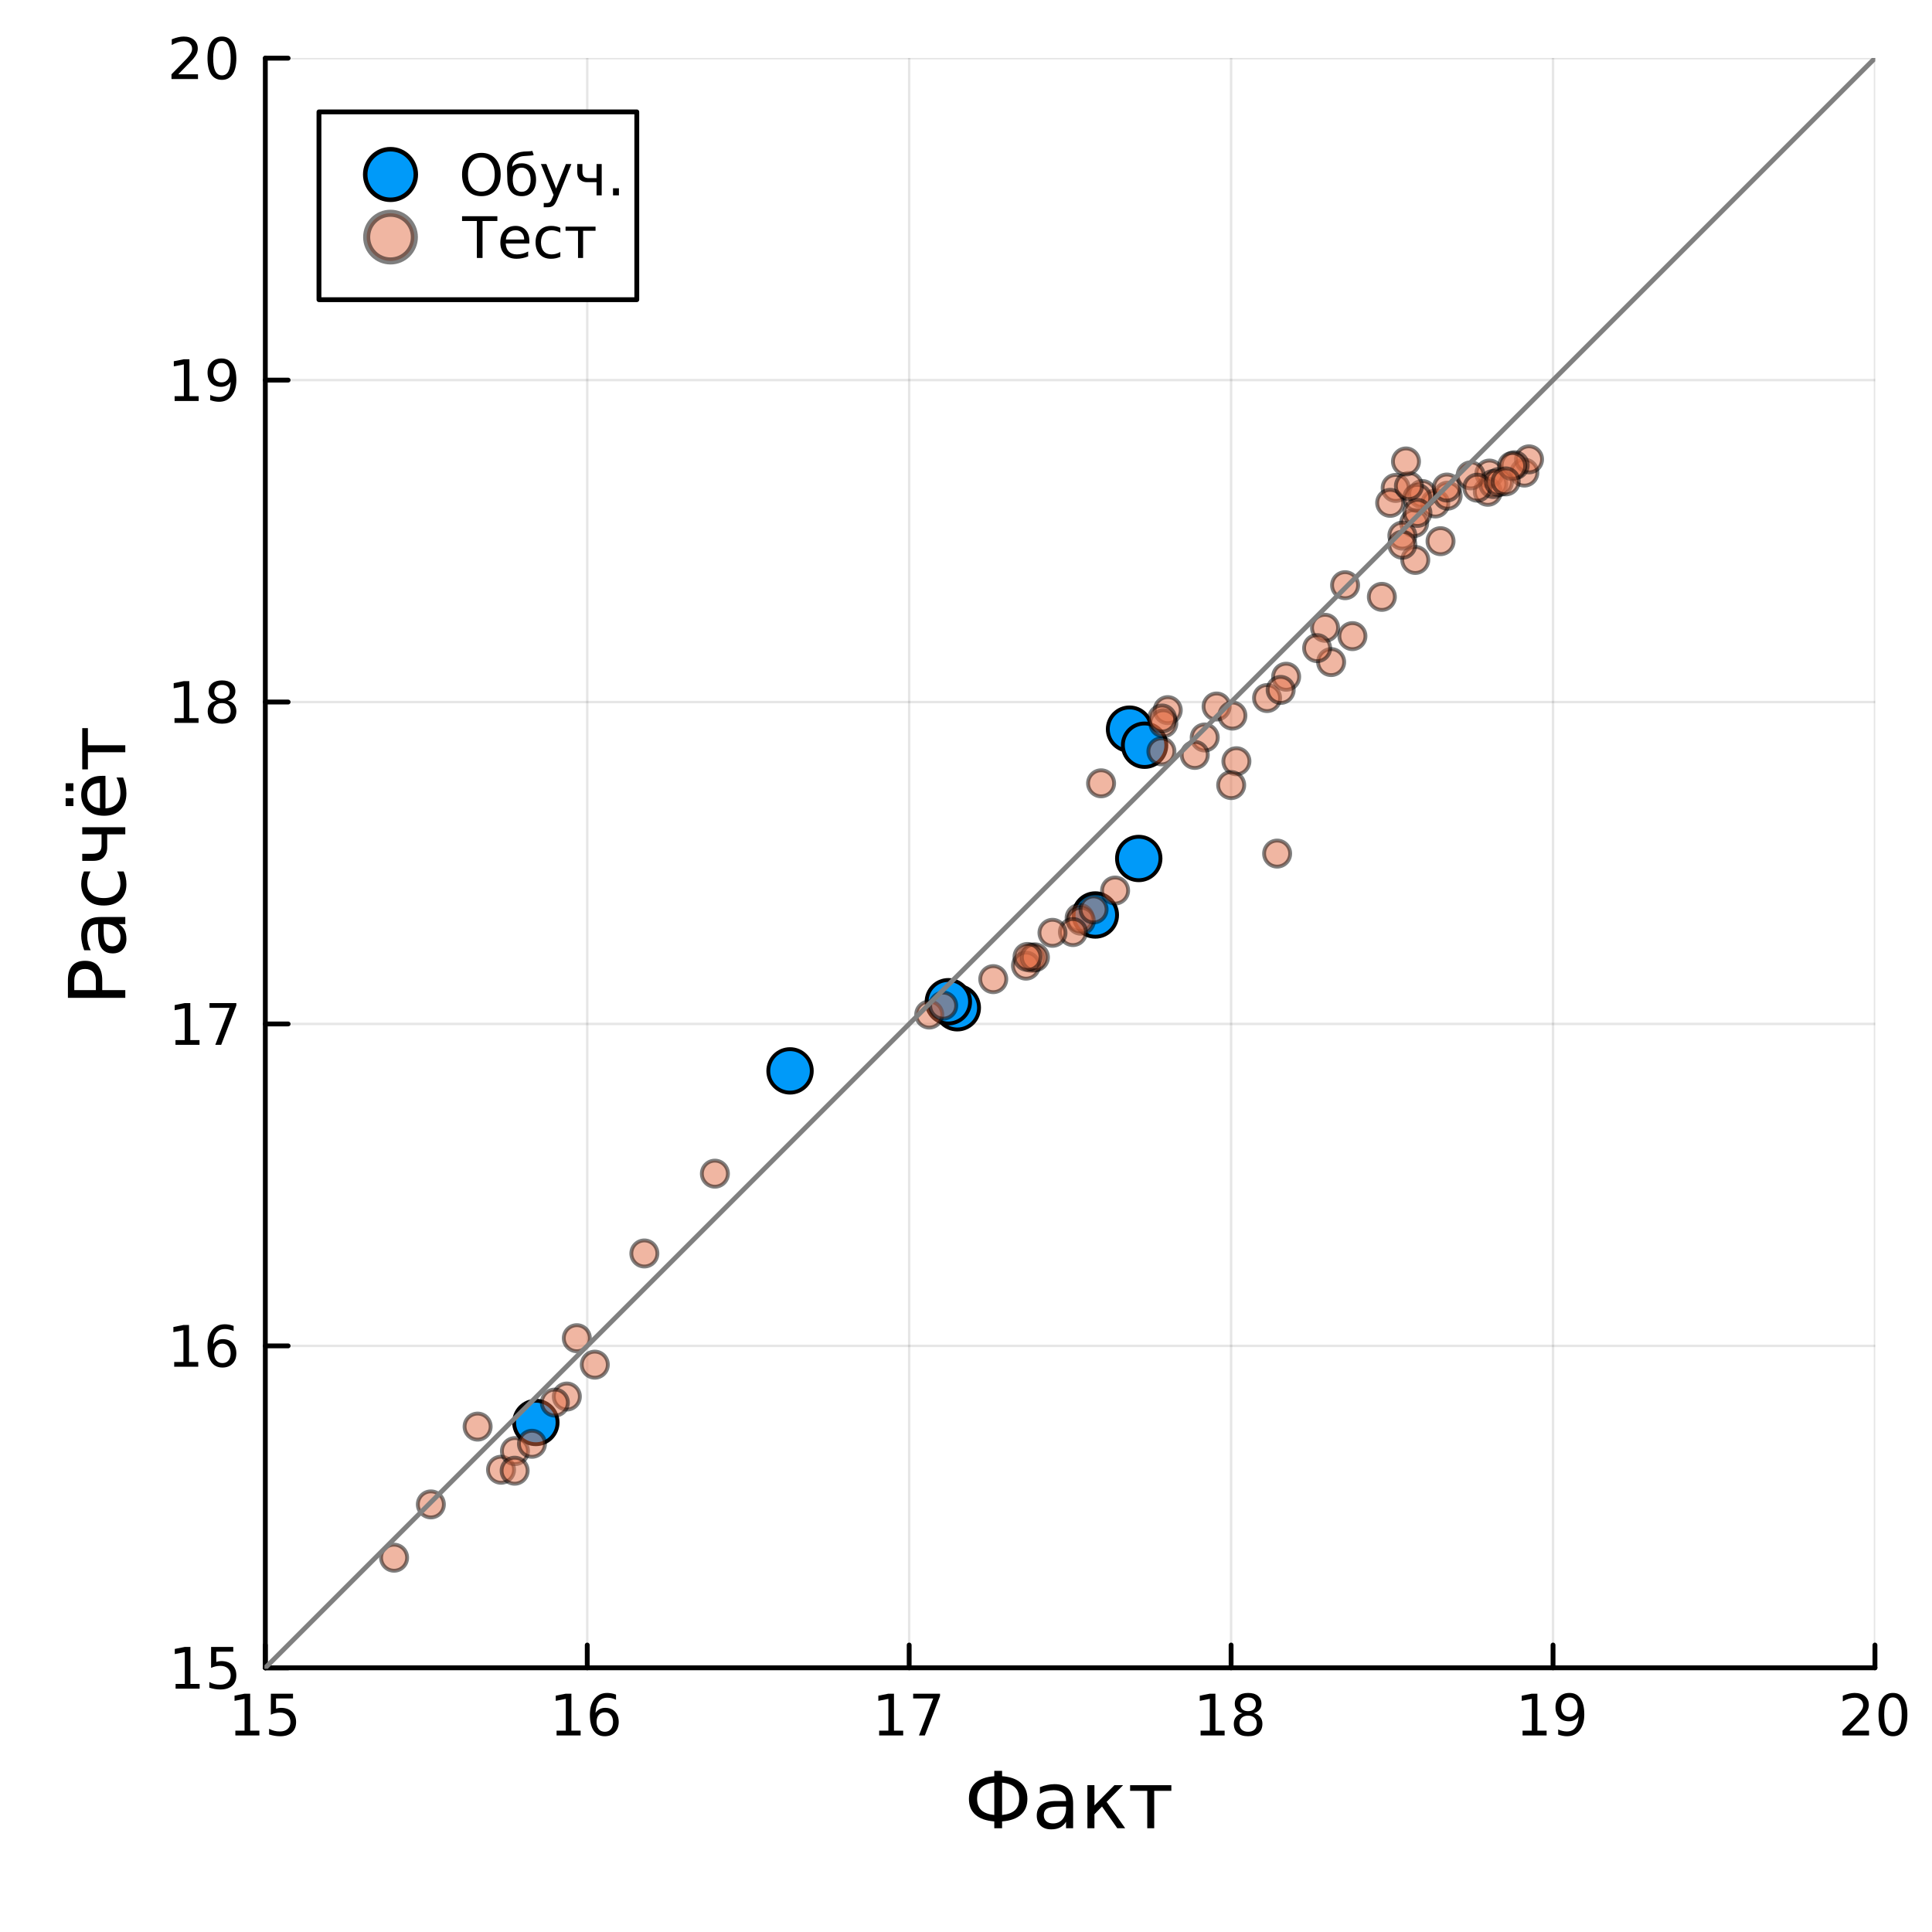 <?xml version="1.0" encoding="utf-8"?>
<svg xmlns="http://www.w3.org/2000/svg" xmlns:xlink="http://www.w3.org/1999/xlink" width="400" height="400" viewBox="0 0 1600 1600">
<rect x="0" y="0" width="1600" height="1600" fill="#333333" stroke="none"/>
<defs>
  <clipPath id="clip400">
    <rect x="0" y="0" width="1600" height="1600"/>
  </clipPath>
</defs>
<path clip-path="url(#clip400)" d="M0 1600 L1600 1600 L1600 0 L0 0  Z" fill="#ffffff" fill-rule="evenodd" fill-opacity="1"/>
<defs>
  <clipPath id="clip401">
    <rect x="320" y="160" width="1121" height="1121"/>
  </clipPath>
</defs>
<path clip-path="url(#clip400)" d="M219.724 1381.21 L1552.76 1381.21 L1552.76 48.176 L219.724 48.176  Z" fill="#ffffff" fill-rule="evenodd" fill-opacity="1"/>
<defs>
  <clipPath id="clip402">
    <rect x="219" y="48" width="1334" height="1334"/>
  </clipPath>
</defs>
<polyline clip-path="url(#clip402)" style="stroke:#000000; stroke-linecap:round; stroke-linejoin:round; stroke-width:2; stroke-opacity:0.1; fill:none" points="219.724,1381.21 219.724,48.176 "/>
<polyline clip-path="url(#clip402)" style="stroke:#000000; stroke-linecap:round; stroke-linejoin:round; stroke-width:2; stroke-opacity:0.1; fill:none" points="486.33,1381.21 486.33,48.176 "/>
<polyline clip-path="url(#clip402)" style="stroke:#000000; stroke-linecap:round; stroke-linejoin:round; stroke-width:2; stroke-opacity:0.1; fill:none" points="752.937,1381.21 752.937,48.176 "/>
<polyline clip-path="url(#clip402)" style="stroke:#000000; stroke-linecap:round; stroke-linejoin:round; stroke-width:2; stroke-opacity:0.1; fill:none" points="1019.54,1381.21 1019.54,48.176 "/>
<polyline clip-path="url(#clip402)" style="stroke:#000000; stroke-linecap:round; stroke-linejoin:round; stroke-width:2; stroke-opacity:0.1; fill:none" points="1286.15,1381.21 1286.15,48.176 "/>
<polyline clip-path="url(#clip402)" style="stroke:#000000; stroke-linecap:round; stroke-linejoin:round; stroke-width:2; stroke-opacity:0.1; fill:none" points="1552.76,1381.21 1552.76,48.176 "/>
<polyline clip-path="url(#clip400)" style="stroke:#000000; stroke-linecap:round; stroke-linejoin:round; stroke-width:4; stroke-opacity:1; fill:none" points="219.724,1381.21 1552.76,1381.21 "/>
<polyline clip-path="url(#clip400)" style="stroke:#000000; stroke-linecap:round; stroke-linejoin:round; stroke-width:4; stroke-opacity:1; fill:none" points="219.724,1381.21 219.724,1362.34 "/>
<polyline clip-path="url(#clip400)" style="stroke:#000000; stroke-linecap:round; stroke-linejoin:round; stroke-width:4; stroke-opacity:1; fill:none" points="486.33,1381.21 486.33,1362.34 "/>
<polyline clip-path="url(#clip400)" style="stroke:#000000; stroke-linecap:round; stroke-linejoin:round; stroke-width:4; stroke-opacity:1; fill:none" points="752.937,1381.21 752.937,1362.34 "/>
<polyline clip-path="url(#clip400)" style="stroke:#000000; stroke-linecap:round; stroke-linejoin:round; stroke-width:4; stroke-opacity:1; fill:none" points="1019.54,1381.21 1019.54,1362.34 "/>
<polyline clip-path="url(#clip400)" style="stroke:#000000; stroke-linecap:round; stroke-linejoin:round; stroke-width:4; stroke-opacity:1; fill:none" points="1286.15,1381.21 1286.15,1362.34 "/>
<polyline clip-path="url(#clip400)" style="stroke:#000000; stroke-linecap:round; stroke-linejoin:round; stroke-width:4; stroke-opacity:1; fill:none" points="1552.76,1381.21 1552.76,1362.34 "/>
<path clip-path="url(#clip400)" d="M194.909 1433.27 L202.548 1433.27 L202.548 1406.91 L194.238 1408.57 L194.238 1404.31 L202.501 1402.65 L207.177 1402.65 L207.177 1433.27 L214.816 1433.27 L214.816 1437.21 L194.909 1437.21 L194.909 1433.27 Z" fill="#000000" fill-rule="nonzero" fill-opacity="1" /><path clip-path="url(#clip400)" d="M224.307 1402.65 L242.663 1402.65 L242.663 1406.58 L228.589 1406.58 L228.589 1415.06 Q229.608 1414.71 230.626 1414.55 Q231.645 1414.36 232.663 1414.36 Q238.45 1414.36 241.83 1417.53 Q245.21 1420.7 245.21 1426.12 Q245.21 1431.7 241.737 1434.8 Q238.265 1437.88 231.946 1437.88 Q229.77 1437.88 227.501 1437.51 Q225.256 1437.14 222.849 1436.4 L222.849 1431.7 Q224.932 1432.83 227.154 1433.39 Q229.376 1433.94 231.853 1433.94 Q235.858 1433.94 238.196 1431.84 Q240.534 1429.73 240.534 1426.12 Q240.534 1422.51 238.196 1420.4 Q235.858 1418.3 231.853 1418.3 Q229.978 1418.3 228.103 1418.71 Q226.251 1419.13 224.307 1420.01 L224.307 1402.65 Z" fill="#000000" fill-rule="nonzero" fill-opacity="1" /><path clip-path="url(#clip400)" d="M460.937 1433.27 L468.576 1433.27 L468.576 1406.91 L460.265 1408.57 L460.265 1404.31 L468.529 1402.65 L473.205 1402.65 L473.205 1433.27 L480.844 1433.27 L480.844 1437.21 L460.937 1437.21 L460.937 1433.27 Z" fill="#000000" fill-rule="nonzero" fill-opacity="1" /><path clip-path="url(#clip400)" d="M500.867 1418.06 Q497.719 1418.06 495.867 1420.22 Q494.038 1422.37 494.038 1426.12 Q494.038 1429.85 495.867 1432.02 Q497.719 1434.18 500.867 1434.18 Q504.015 1434.18 505.844 1432.02 Q507.696 1429.85 507.696 1426.12 Q507.696 1422.37 505.844 1420.22 Q504.015 1418.06 500.867 1418.06 M510.149 1403.41 L510.149 1407.67 Q508.39 1406.84 506.585 1406.4 Q504.802 1405.96 503.043 1405.96 Q498.413 1405.96 495.96 1409.08 Q493.529 1412.21 493.182 1418.53 Q494.548 1416.51 496.608 1415.45 Q498.668 1414.36 501.145 1414.36 Q506.353 1414.36 509.362 1417.53 Q512.395 1420.68 512.395 1426.12 Q512.395 1431.44 509.247 1434.66 Q506.098 1437.88 500.867 1437.88 Q494.872 1437.88 491.7 1433.3 Q488.529 1428.69 488.529 1419.96 Q488.529 1411.77 492.418 1406.91 Q496.307 1402.02 502.858 1402.02 Q504.617 1402.02 506.399 1402.37 Q508.205 1402.72 510.149 1403.41 Z" fill="#000000" fill-rule="nonzero" fill-opacity="1" /><path clip-path="url(#clip400)" d="M728.076 1433.27 L735.714 1433.27 L735.714 1406.91 L727.404 1408.57 L727.404 1404.31 L735.668 1402.65 L740.344 1402.65 L740.344 1433.27 L747.983 1433.27 L747.983 1437.21 L728.076 1437.21 L728.076 1433.27 Z" fill="#000000" fill-rule="nonzero" fill-opacity="1" /><path clip-path="url(#clip400)" d="M756.247 1402.65 L778.469 1402.65 L778.469 1404.64 L765.923 1437.21 L761.038 1437.21 L772.844 1406.58 L756.247 1406.58 L756.247 1402.65 Z" fill="#000000" fill-rule="nonzero" fill-opacity="1" /><path clip-path="url(#clip400)" d="M994.277 1433.27 L1001.92 1433.27 L1001.92 1406.91 L993.606 1408.57 L993.606 1404.31 L1001.87 1402.65 L1006.55 1402.65 L1006.55 1433.27 L1014.18 1433.27 L1014.18 1437.21 L994.277 1437.21 L994.277 1433.27 Z" fill="#000000" fill-rule="nonzero" fill-opacity="1" /><path clip-path="url(#clip400)" d="M1033.63 1420.8 Q1030.3 1420.8 1028.37 1422.58 Q1026.48 1424.36 1026.48 1427.49 Q1026.48 1430.61 1028.37 1432.39 Q1030.3 1434.18 1033.63 1434.18 Q1036.96 1434.18 1038.88 1432.39 Q1040.8 1430.59 1040.8 1427.49 Q1040.8 1424.36 1038.88 1422.58 Q1036.99 1420.8 1033.63 1420.8 M1028.95 1418.81 Q1025.94 1418.06 1024.25 1416 Q1022.59 1413.94 1022.59 1410.98 Q1022.59 1406.84 1025.53 1404.43 Q1028.49 1402.02 1033.63 1402.02 Q1038.79 1402.02 1041.73 1404.43 Q1044.67 1406.84 1044.67 1410.98 Q1044.67 1413.94 1042.98 1416 Q1041.31 1418.06 1038.33 1418.81 Q1041.71 1419.59 1043.58 1421.88 Q1045.48 1424.18 1045.48 1427.49 Q1045.48 1432.51 1042.4 1435.19 Q1039.35 1437.88 1033.63 1437.88 Q1027.91 1437.88 1024.83 1435.19 Q1021.78 1432.51 1021.78 1427.49 Q1021.78 1424.18 1023.67 1421.88 Q1025.57 1419.59 1028.95 1418.81 M1027.24 1411.42 Q1027.24 1414.11 1028.91 1415.61 Q1030.6 1417.12 1033.63 1417.12 Q1036.64 1417.12 1038.33 1415.61 Q1040.04 1414.11 1040.04 1411.42 Q1040.04 1408.74 1038.33 1407.23 Q1036.64 1405.73 1033.63 1405.73 Q1030.6 1405.73 1028.91 1407.23 Q1027.24 1408.74 1027.24 1411.42 Z" fill="#000000" fill-rule="nonzero" fill-opacity="1" /><path clip-path="url(#clip400)" d="M1260.93 1433.27 L1268.57 1433.27 L1268.57 1406.91 L1260.26 1408.57 L1260.26 1404.31 L1268.52 1402.65 L1273.2 1402.65 L1273.2 1433.27 L1280.84 1433.27 L1280.84 1437.21 L1260.93 1437.21 L1260.93 1433.27 Z" fill="#000000" fill-rule="nonzero" fill-opacity="1" /><path clip-path="url(#clip400)" d="M1290.42 1436.49 L1290.42 1432.23 Q1292.18 1433.06 1293.99 1433.5 Q1295.79 1433.94 1297.53 1433.94 Q1302.16 1433.94 1304.59 1430.84 Q1307.04 1427.72 1307.39 1421.37 Q1306.05 1423.37 1303.98 1424.43 Q1301.92 1425.5 1299.42 1425.5 Q1294.24 1425.5 1291.21 1422.37 Q1288.2 1419.22 1288.2 1413.78 Q1288.2 1408.46 1291.35 1405.24 Q1294.49 1402.02 1299.73 1402.02 Q1305.72 1402.02 1308.87 1406.63 Q1312.04 1411.21 1312.04 1419.96 Q1312.04 1428.13 1308.15 1433.02 Q1304.29 1437.88 1297.74 1437.88 Q1295.98 1437.88 1294.17 1437.53 Q1292.36 1437.18 1290.42 1436.49 M1299.73 1421.84 Q1302.87 1421.84 1304.7 1419.69 Q1306.55 1417.53 1306.55 1413.78 Q1306.55 1410.06 1304.7 1407.9 Q1302.87 1405.73 1299.73 1405.73 Q1296.58 1405.73 1294.73 1407.9 Q1292.9 1410.06 1292.9 1413.78 Q1292.9 1417.53 1294.73 1419.69 Q1296.58 1421.84 1299.73 1421.84 Z" fill="#000000" fill-rule="nonzero" fill-opacity="1" /><path clip-path="url(#clip400)" d="M1531.53 1433.27 L1547.85 1433.27 L1547.85 1437.21 L1525.9 1437.21 L1525.9 1433.27 Q1528.57 1430.52 1533.15 1425.89 Q1537.76 1421.24 1538.94 1419.89 Q1541.18 1417.37 1542.06 1415.63 Q1542.96 1413.87 1542.96 1412.19 Q1542.96 1409.43 1541.02 1407.69 Q1539.1 1405.96 1536 1405.96 Q1533.8 1405.96 1531.34 1406.72 Q1528.91 1407.49 1526.14 1409.04 L1526.14 1404.31 Q1528.96 1403.18 1531.41 1402.6 Q1533.87 1402.02 1535.9 1402.02 Q1541.27 1402.02 1544.47 1404.71 Q1547.66 1407.39 1547.66 1411.88 Q1547.66 1414.01 1546.85 1415.94 Q1546.07 1417.83 1543.96 1420.43 Q1543.38 1421.1 1540.28 1424.31 Q1537.18 1427.51 1531.53 1433.27 Z" fill="#000000" fill-rule="nonzero" fill-opacity="1" /><path clip-path="url(#clip400)" d="M1567.66 1405.73 Q1564.05 1405.73 1562.22 1409.29 Q1560.42 1412.83 1560.42 1419.96 Q1560.42 1427.07 1562.22 1430.63 Q1564.05 1434.18 1567.66 1434.18 Q1571.3 1434.18 1573.1 1430.63 Q1574.93 1427.07 1574.93 1419.96 Q1574.93 1412.83 1573.1 1409.29 Q1571.3 1405.73 1567.66 1405.73 M1567.66 1402.02 Q1573.47 1402.02 1576.53 1406.63 Q1579.61 1411.21 1579.61 1419.96 Q1579.61 1428.69 1576.53 1433.3 Q1573.47 1437.88 1567.66 1437.88 Q1561.85 1437.88 1558.77 1433.3 Q1555.72 1428.69 1555.72 1419.96 Q1555.72 1411.21 1558.77 1406.63 Q1561.85 1402.02 1567.66 1402.02 Z" fill="#000000" fill-rule="nonzero" fill-opacity="1" /><path clip-path="url(#clip400)" d="M823.426 1476.32 Q816.519 1476.96 812.859 1480.21 Q809.199 1483.45 809.199 1489.72 Q809.199 1495.99 812.859 1499.24 Q816.519 1502.45 823.426 1503.09 L823.426 1476.32 M829.887 1503.09 Q836.794 1502.45 840.423 1499.24 Q844.051 1495.99 844.051 1489.72 Q844.051 1483.45 840.423 1480.21 Q836.794 1476.96 829.887 1476.32 L829.887 1503.09 M823.426 1508.41 Q813.336 1507.67 807.862 1502.93 Q802.419 1498.16 802.419 1489.72 Q802.419 1481.29 807.862 1476.51 Q813.336 1471.71 823.426 1470.98 L823.426 1466.55 L829.887 1466.55 L829.887 1470.98 Q839.977 1471.71 845.388 1476.48 Q850.83 1481.23 850.83 1489.72 Q850.83 1498.16 845.388 1502.93 Q839.977 1507.67 829.887 1508.41 L829.887 1514.07 L823.426 1514.07 L823.426 1508.41 Z" fill="#000000" fill-rule="nonzero" fill-opacity="1" /><path clip-path="url(#clip400)" d="M877.025 1496.15 Q869.928 1496.15 867.19 1497.78 Q864.453 1499.4 864.453 1503.31 Q864.453 1506.43 866.49 1508.28 Q868.559 1510.09 872.092 1510.09 Q876.962 1510.09 879.89 1506.66 Q882.85 1503.19 882.85 1497.46 L882.85 1496.15 L877.025 1496.15 M888.706 1493.73 L888.706 1514.07 L882.85 1514.07 L882.85 1508.66 Q880.845 1511.91 877.853 1513.47 Q874.861 1515 870.532 1515 Q865.058 1515 861.811 1511.94 Q858.597 1508.85 858.597 1503.7 Q858.597 1497.68 862.607 1494.62 Q866.649 1491.57 874.638 1491.57 L882.85 1491.57 L882.85 1491 Q882.85 1486.95 880.176 1484.76 Q877.535 1482.53 872.729 1482.53 Q869.673 1482.53 866.777 1483.26 Q863.88 1483.99 861.207 1485.46 L861.207 1480.05 Q864.421 1478.81 867.445 1478.2 Q870.469 1477.56 873.333 1477.56 Q881.068 1477.56 884.887 1481.58 Q888.706 1485.59 888.706 1493.73 Z" fill="#000000" fill-rule="nonzero" fill-opacity="1" /><path clip-path="url(#clip400)" d="M900.547 1478.42 L906.371 1478.42 L906.371 1495.17 L922.89 1478.42 L930.084 1478.42 L916.461 1492.21 L931.834 1514.07 L925.277 1514.07 L912.642 1496.09 L906.371 1502.45 L906.371 1514.07 L900.547 1514.07 L900.547 1478.42 Z" fill="#000000" fill-rule="nonzero" fill-opacity="1" /><path clip-path="url(#clip400)" d="M935.908 1478.42 L970.06 1478.42 L970.06 1483.1 L955.865 1483.1 L955.865 1514.07 L950.104 1514.07 L950.104 1483.1 L935.908 1483.1 L935.908 1478.42 Z" fill="#000000" fill-rule="nonzero" fill-opacity="1" /><polyline clip-path="url(#clip402)" style="stroke:#000000; stroke-linecap:round; stroke-linejoin:round; stroke-width:2; stroke-opacity:0.1; fill:none" points="219.724,1381.21 1552.76,1381.21 "/>
<polyline clip-path="url(#clip402)" style="stroke:#000000; stroke-linecap:round; stroke-linejoin:round; stroke-width:2; stroke-opacity:0.1; fill:none" points="219.724,1114.6 1552.76,1114.6 "/>
<polyline clip-path="url(#clip402)" style="stroke:#000000; stroke-linecap:round; stroke-linejoin:round; stroke-width:2; stroke-opacity:0.1; fill:none" points="219.724,847.995 1552.76,847.995 "/>
<polyline clip-path="url(#clip402)" style="stroke:#000000; stroke-linecap:round; stroke-linejoin:round; stroke-width:2; stroke-opacity:0.1; fill:none" points="219.724,581.389 1552.76,581.389 "/>
<polyline clip-path="url(#clip402)" style="stroke:#000000; stroke-linecap:round; stroke-linejoin:round; stroke-width:2; stroke-opacity:0.1; fill:none" points="219.724,314.782 1552.76,314.782 "/>
<polyline clip-path="url(#clip402)" style="stroke:#000000; stroke-linecap:round; stroke-linejoin:round; stroke-width:2; stroke-opacity:0.1; fill:none" points="219.724,48.176 1552.76,48.176 "/>
<polyline clip-path="url(#clip400)" style="stroke:#000000; stroke-linecap:round; stroke-linejoin:round; stroke-width:4; stroke-opacity:1; fill:none" points="219.724,1381.21 219.724,48.176 "/>
<polyline clip-path="url(#clip400)" style="stroke:#000000; stroke-linecap:round; stroke-linejoin:round; stroke-width:4; stroke-opacity:1; fill:none" points="219.724,1381.21 238.621,1381.21 "/>
<polyline clip-path="url(#clip400)" style="stroke:#000000; stroke-linecap:round; stroke-linejoin:round; stroke-width:4; stroke-opacity:1; fill:none" points="219.724,1114.6 238.621,1114.6 "/>
<polyline clip-path="url(#clip400)" style="stroke:#000000; stroke-linecap:round; stroke-linejoin:round; stroke-width:4; stroke-opacity:1; fill:none" points="219.724,847.995 238.621,847.995 "/>
<polyline clip-path="url(#clip400)" style="stroke:#000000; stroke-linecap:round; stroke-linejoin:round; stroke-width:4; stroke-opacity:1; fill:none" points="219.724,581.389 238.621,581.389 "/>
<polyline clip-path="url(#clip400)" style="stroke:#000000; stroke-linecap:round; stroke-linejoin:round; stroke-width:4; stroke-opacity:1; fill:none" points="219.724,314.782 238.621,314.782 "/>
<polyline clip-path="url(#clip400)" style="stroke:#000000; stroke-linecap:round; stroke-linejoin:round; stroke-width:4; stroke-opacity:1; fill:none" points="219.724,48.176 238.621,48.176 "/>
<path clip-path="url(#clip400)" d="M145.423 1394.55 L153.062 1394.55 L153.062 1368.19 L144.752 1369.85 L144.752 1365.59 L153.015 1363.93 L157.691 1363.93 L157.691 1394.55 L165.33 1394.55 L165.33 1398.49 L145.423 1398.49 L145.423 1394.55 Z" fill="#000000" fill-rule="nonzero" fill-opacity="1" /><path clip-path="url(#clip400)" d="M174.821 1363.93 L193.177 1363.93 L193.177 1367.86 L179.103 1367.86 L179.103 1376.34 Q180.122 1375.99 181.14 1375.83 Q182.159 1375.64 183.177 1375.64 Q188.964 1375.64 192.344 1378.81 Q195.724 1381.98 195.724 1387.4 Q195.724 1392.98 192.251 1396.08 Q188.779 1399.16 182.46 1399.16 Q180.284 1399.16 178.015 1398.79 Q175.77 1398.42 173.363 1397.68 L173.363 1392.98 Q175.446 1394.11 177.668 1394.67 Q179.89 1395.22 182.367 1395.22 Q186.372 1395.22 188.71 1393.12 Q191.048 1391.01 191.048 1387.4 Q191.048 1383.79 188.71 1381.68 Q186.372 1379.58 182.367 1379.58 Q180.492 1379.58 178.617 1379.99 Q176.765 1380.41 174.821 1381.29 L174.821 1363.93 Z" fill="#000000" fill-rule="nonzero" fill-opacity="1" /><path clip-path="url(#clip400)" d="M144.266 1127.95 L151.904 1127.95 L151.904 1101.58 L143.594 1103.25 L143.594 1098.99 L151.858 1097.32 L156.534 1097.32 L156.534 1127.95 L164.173 1127.95 L164.173 1131.88 L144.266 1131.88 L144.266 1127.95 Z" fill="#000000" fill-rule="nonzero" fill-opacity="1" /><path clip-path="url(#clip400)" d="M184.196 1112.74 Q181.048 1112.74 179.196 1114.89 Q177.367 1117.04 177.367 1120.79 Q177.367 1124.52 179.196 1126.7 Q181.048 1128.85 184.196 1128.85 Q187.344 1128.85 189.173 1126.7 Q191.025 1124.52 191.025 1120.79 Q191.025 1117.04 189.173 1114.89 Q187.344 1112.74 184.196 1112.74 M193.478 1098.09 L193.478 1102.34 Q191.719 1101.51 189.913 1101.07 Q188.131 1100.63 186.372 1100.63 Q181.742 1100.63 179.288 1103.76 Q176.858 1106.88 176.511 1113.2 Q177.876 1111.19 179.937 1110.12 Q181.997 1109.03 184.474 1109.03 Q189.682 1109.03 192.691 1112.21 Q195.724 1115.35 195.724 1120.79 Q195.724 1126.12 192.575 1129.34 Q189.427 1132.55 184.196 1132.55 Q178.201 1132.55 175.029 1127.97 Q171.858 1123.36 171.858 1114.64 Q171.858 1106.44 175.747 1101.58 Q179.636 1096.7 186.187 1096.7 Q187.946 1096.7 189.728 1097.04 Q191.534 1097.39 193.478 1098.09 Z" fill="#000000" fill-rule="nonzero" fill-opacity="1" /><path clip-path="url(#clip400)" d="M145.33 861.34 L152.969 861.34 L152.969 834.974 L144.659 836.641 L144.659 832.382 L152.923 830.715 L157.599 830.715 L157.599 861.34 L165.238 861.34 L165.238 865.275 L145.33 865.275 L145.33 861.34 Z" fill="#000000" fill-rule="nonzero" fill-opacity="1" /><path clip-path="url(#clip400)" d="M173.501 830.715 L195.724 830.715 L195.724 832.706 L183.177 865.275 L178.293 865.275 L190.099 834.65 L173.501 834.65 L173.501 830.715 Z" fill="#000000" fill-rule="nonzero" fill-opacity="1" /><path clip-path="url(#clip400)" d="M144.52 594.734 L152.159 594.734 L152.159 568.368 L143.849 570.035 L143.849 565.775 L152.113 564.109 L156.789 564.109 L156.789 594.734 L164.427 594.734 L164.427 598.669 L144.52 598.669 L144.52 594.734 Z" fill="#000000" fill-rule="nonzero" fill-opacity="1" /><path clip-path="url(#clip400)" d="M183.872 582.257 Q180.538 582.257 178.617 584.039 Q176.719 585.822 176.719 588.947 Q176.719 592.072 178.617 593.854 Q180.538 595.636 183.872 595.636 Q187.205 595.636 189.126 593.854 Q191.048 592.048 191.048 588.947 Q191.048 585.822 189.126 584.039 Q187.228 582.257 183.872 582.257 M179.196 580.266 Q176.187 579.525 174.497 577.465 Q172.83 575.405 172.83 572.442 Q172.83 568.299 175.77 565.891 Q178.733 563.484 183.872 563.484 Q189.034 563.484 191.974 565.891 Q194.913 568.299 194.913 572.442 Q194.913 575.405 193.224 577.465 Q191.557 579.525 188.571 580.266 Q191.95 581.053 193.825 583.345 Q195.724 585.636 195.724 588.947 Q195.724 593.97 192.645 596.655 Q189.589 599.34 183.872 599.34 Q178.154 599.34 175.076 596.655 Q172.02 593.97 172.02 588.947 Q172.02 585.636 173.918 583.345 Q175.816 581.053 179.196 580.266 M177.483 572.882 Q177.483 575.567 179.15 577.072 Q180.839 578.576 183.872 578.576 Q186.881 578.576 188.571 577.072 Q190.284 575.567 190.284 572.882 Q190.284 570.197 188.571 568.692 Q186.881 567.187 183.872 567.187 Q180.839 567.187 179.15 568.692 Q177.483 570.197 177.483 572.882 Z" fill="#000000" fill-rule="nonzero" fill-opacity="1" /><path clip-path="url(#clip400)" d="M144.613 328.127 L152.252 328.127 L152.252 301.762 L143.941 303.428 L143.941 299.169 L152.205 297.502 L156.881 297.502 L156.881 328.127 L164.52 328.127 L164.52 332.062 L144.613 332.062 L144.613 328.127 Z" fill="#000000" fill-rule="nonzero" fill-opacity="1" /><path clip-path="url(#clip400)" d="M174.103 331.345 L174.103 327.085 Q175.863 327.919 177.668 328.359 Q179.474 328.798 181.21 328.798 Q185.839 328.798 188.27 325.697 Q190.724 322.572 191.071 316.229 Q189.728 318.22 187.668 319.285 Q185.608 320.349 183.108 320.349 Q177.923 320.349 174.89 317.224 Q171.881 314.076 171.881 308.636 Q171.881 303.312 175.029 300.095 Q178.177 296.877 183.409 296.877 Q189.404 296.877 192.552 301.484 Q195.724 306.067 195.724 314.817 Q195.724 322.988 191.835 327.872 Q187.969 332.734 181.418 332.734 Q179.659 332.734 177.853 332.386 Q176.048 332.039 174.103 331.345 M183.409 316.692 Q186.557 316.692 188.386 314.539 Q190.237 312.386 190.237 308.636 Q190.237 304.91 188.386 302.757 Q186.557 300.581 183.409 300.581 Q180.261 300.581 178.409 302.757 Q176.58 304.91 176.58 308.636 Q176.58 312.386 178.409 314.539 Q180.261 316.692 183.409 316.692 Z" fill="#000000" fill-rule="nonzero" fill-opacity="1" /><path clip-path="url(#clip400)" d="M147.645 61.521 L163.964 61.521 L163.964 65.456 L142.02 65.456 L142.02 61.521 Q144.682 58.766 149.265 54.136 Q153.872 49.484 155.052 48.141 Q157.298 45.618 158.177 43.882 Q159.08 42.123 159.08 40.433 Q159.08 37.678 157.136 35.942 Q155.215 34.206 152.113 34.206 Q149.914 34.206 147.46 34.97 Q145.029 35.734 142.252 37.285 L142.252 32.562 Q145.076 31.428 147.529 30.849 Q149.983 30.271 152.02 30.271 Q157.39 30.271 160.585 32.956 Q163.779 35.641 163.779 40.132 Q163.779 42.261 162.969 44.183 Q162.182 46.081 160.076 48.673 Q159.497 49.345 156.395 52.562 Q153.293 55.757 147.645 61.521 Z" fill="#000000" fill-rule="nonzero" fill-opacity="1" /><path clip-path="url(#clip400)" d="M183.779 33.974 Q180.168 33.974 178.339 37.539 Q176.534 41.081 176.534 48.211 Q176.534 55.317 178.339 58.882 Q180.168 62.423 183.779 62.423 Q187.413 62.423 189.219 58.882 Q191.048 55.317 191.048 48.211 Q191.048 41.081 189.219 37.539 Q187.413 33.974 183.779 33.974 M183.779 30.271 Q189.589 30.271 192.645 34.877 Q195.724 39.461 195.724 48.211 Q195.724 56.937 192.645 61.544 Q189.589 66.127 183.779 66.127 Q177.969 66.127 174.89 61.544 Q171.835 56.937 171.835 48.211 Q171.835 39.461 174.89 34.877 Q177.969 30.271 183.779 30.271 Z" fill="#000000" fill-rule="nonzero" fill-opacity="1" /><path clip-path="url(#clip400)" d="M61.528 819.949 L79.383 819.949 L79.383 811.864 Q79.383 807.377 77.06 804.926 Q74.737 802.475 70.44 802.475 Q66.175 802.475 63.851 804.926 Q61.528 807.377 61.528 811.864 L61.528 819.949 M56.244 826.378 L56.244 811.864 Q56.244 803.876 59.873 799.801 Q63.469 795.696 70.44 795.696 Q77.474 795.696 81.07 799.801 Q84.667 803.876 84.667 811.864 L84.667 819.949 L103.764 819.949 L103.764 826.378 L56.244 826.378 Z" fill="#000000" fill-rule="nonzero" fill-opacity="1" /><path clip-path="url(#clip400)" d="M85.845 771.124 Q85.845 778.222 87.468 780.959 Q89.091 783.696 93.006 783.696 Q96.125 783.696 97.971 781.659 Q99.786 779.59 99.786 776.057 Q99.786 771.188 96.348 768.259 Q92.879 765.299 87.15 765.299 L85.845 765.299 L85.845 771.124 M83.426 759.443 L103.764 759.443 L103.764 765.299 L98.353 765.299 Q101.6 767.305 103.159 770.296 Q104.687 773.288 104.687 777.617 Q104.687 783.091 101.632 786.338 Q98.544 789.553 93.388 789.553 Q87.373 789.553 84.317 785.542 Q81.261 781.5 81.261 773.511 L81.261 765.299 L80.689 765.299 Q76.646 765.299 74.45 767.973 Q72.222 770.615 72.222 775.421 Q72.222 778.476 72.954 781.373 Q73.686 784.269 75.15 786.943 L69.74 786.943 Q68.498 783.728 67.893 780.704 Q67.257 777.681 67.257 774.816 Q67.257 767.082 71.267 763.262 Q75.278 759.443 83.426 759.443 Z" fill="#000000" fill-rule="nonzero" fill-opacity="1" /><path clip-path="url(#clip400)" d="M69.485 721.726 L74.959 721.726 Q73.591 724.209 72.922 726.723 Q72.222 729.206 72.222 731.752 Q72.222 737.449 75.85 740.6 Q79.447 743.751 85.972 743.751 Q92.497 743.751 96.125 740.6 Q99.722 737.449 99.722 731.752 Q99.722 729.206 99.053 726.723 Q98.353 724.209 96.985 721.726 L102.396 721.726 Q103.541 724.177 104.114 726.819 Q104.687 729.429 104.687 732.389 Q104.687 740.441 99.626 745.184 Q94.566 749.926 85.972 749.926 Q77.251 749.926 72.254 745.152 Q67.257 740.346 67.257 732.007 Q67.257 729.301 67.83 726.723 Q68.371 724.145 69.485 721.726 Z" fill="#000000" fill-rule="nonzero" fill-opacity="1" /><path clip-path="url(#clip400)" d="M103.764 690.948 L88.773 690.948 L88.773 701.865 Q88.773 706.735 85.749 709.981 Q83.012 712.91 77.156 712.91 L68.116 712.91 L68.116 707.053 L76.614 707.053 Q80.338 707.053 82.216 705.398 Q84.094 703.711 84.094 700.401 L84.094 690.948 L68.116 690.948 L68.116 685.091 L103.764 685.091 L103.764 690.948 Z" fill="#000000" fill-rule="nonzero" fill-opacity="1" /><path clip-path="url(#clip400)" d="M84.476 642.537 L87.341 642.537 L87.341 669.464 Q93.388 669.082 96.571 665.835 Q99.722 662.557 99.722 656.732 Q99.722 653.358 98.894 650.207 Q98.067 647.025 96.412 643.905 L101.95 643.905 Q103.287 647.056 103.987 650.367 Q104.687 653.677 104.687 657.082 Q104.687 665.612 99.722 670.609 Q94.757 675.575 86.29 675.575 Q77.537 675.575 72.413 670.864 Q67.257 666.122 67.257 658.101 Q67.257 650.908 71.904 646.738 Q76.519 642.537 84.476 642.537 M82.757 648.393 Q77.951 648.457 75.087 651.099 Q72.222 653.708 72.222 658.037 Q72.222 662.939 74.991 665.899 Q77.76 668.827 82.789 669.273 L82.757 648.393 M54.366 655.109 L54.366 648.648 L60.796 648.648 L60.796 655.109 L54.366 655.109 M54.366 667.554 L54.366 661.093 L60.796 661.093 L60.796 667.554 L54.366 667.554 Z" fill="#000000" fill-rule="nonzero" fill-opacity="1" /><path clip-path="url(#clip400)" d="M68.116 637.158 L68.116 603.006 L72.795 603.006 L72.795 617.201 L103.764 617.201 L103.764 622.962 L72.795 622.962 L72.795 637.158 L68.116 637.158 Z" fill="#000000" fill-rule="nonzero" fill-opacity="1" /><circle clip-path="url(#clip402)" cx="943.059" cy="710.957" r="18" fill="#009af9" fill-rule="evenodd" fill-opacity="1" stroke="#000000" stroke-opacity="1" stroke-width="3.2"/>
<circle clip-path="url(#clip402)" cx="907.104" cy="757.749" r="18" fill="#009af9" fill-rule="evenodd" fill-opacity="1" stroke="#000000" stroke-opacity="1" stroke-width="3.2"/>
<circle clip-path="url(#clip402)" cx="792.793" cy="834.578" r="18" fill="#009af9" fill-rule="evenodd" fill-opacity="1" stroke="#000000" stroke-opacity="1" stroke-width="3.2"/>
<circle clip-path="url(#clip402)" cx="785.386" cy="829.585" r="18" fill="#009af9" fill-rule="evenodd" fill-opacity="1" stroke="#000000" stroke-opacity="1" stroke-width="3.2"/>
<circle clip-path="url(#clip402)" cx="935.439" cy="603.861" r="18" fill="#009af9" fill-rule="evenodd" fill-opacity="1" stroke="#000000" stroke-opacity="1" stroke-width="3.2"/>
<circle clip-path="url(#clip402)" cx="947.898" cy="617.161" r="18" fill="#009af9" fill-rule="evenodd" fill-opacity="1" stroke="#000000" stroke-opacity="1" stroke-width="3.2"/>
<circle clip-path="url(#clip402)" cx="654.274" cy="886.862" r="18" fill="#009af9" fill-rule="evenodd" fill-opacity="1" stroke="#000000" stroke-opacity="1" stroke-width="3.2"/>
<circle clip-path="url(#clip402)" cx="443.765" cy="1178.03" r="18" fill="#009af9" fill-rule="evenodd" fill-opacity="1" stroke="#000000" stroke-opacity="1" stroke-width="3.2"/>
<circle clip-path="url(#clip402)" cx="1188.61" cy="416.984" r="10.8" fill="#e26f46" fill-rule="evenodd" fill-opacity="0.5" stroke="#000000" stroke-opacity="0.5" stroke-width="3.2"/>
<circle clip-path="url(#clip402)" cx="592.042" cy="971.985" r="10.8" fill="#e26f46" fill-rule="evenodd" fill-opacity="0.5" stroke="#000000" stroke-opacity="0.5" stroke-width="3.2"/>
<circle clip-path="url(#clip402)" cx="1155.83" cy="404.075" r="10.8" fill="#e26f46" fill-rule="evenodd" fill-opacity="0.5" stroke="#000000" stroke-opacity="0.5" stroke-width="3.2"/>
<circle clip-path="url(#clip402)" cx="356.821" cy="1245.88" r="10.8" fill="#e26f46" fill-rule="evenodd" fill-opacity="0.5" stroke="#000000" stroke-opacity="0.5" stroke-width="3.2"/>
<circle clip-path="url(#clip402)" cx="997.696" cy="610.749" r="10.8" fill="#e26f46" fill-rule="evenodd" fill-opacity="0.5" stroke="#000000" stroke-opacity="0.5" stroke-width="3.2"/>
<circle clip-path="url(#clip402)" cx="967.088" cy="588.108" r="10.8" fill="#e26f46" fill-rule="evenodd" fill-opacity="0.5" stroke="#000000" stroke-opacity="0.5" stroke-width="3.2"/>
<circle clip-path="url(#clip402)" cx="1177.88" cy="409.133" r="10.8" fill="#e26f46" fill-rule="evenodd" fill-opacity="0.5" stroke="#000000" stroke-opacity="0.5" stroke-width="3.2"/>
<circle clip-path="url(#clip402)" cx="1065.13" cy="560.43" r="10.8" fill="#e26f46" fill-rule="evenodd" fill-opacity="0.5" stroke="#000000" stroke-opacity="0.5" stroke-width="3.2"/>
<circle clip-path="url(#clip402)" cx="1151.29" cy="416.449" r="10.8" fill="#e26f46" fill-rule="evenodd" fill-opacity="0.5" stroke="#000000" stroke-opacity="0.5" stroke-width="3.2"/>
<circle clip-path="url(#clip402)" cx="769.553" cy="840.213" r="10.8" fill="#e26f46" fill-rule="evenodd" fill-opacity="0.5" stroke="#000000" stroke-opacity="0.5" stroke-width="3.2"/>
<circle clip-path="url(#clip402)" cx="1102.38" cy="548.306" r="10.8" fill="#e26f46" fill-rule="evenodd" fill-opacity="0.5" stroke="#000000" stroke-opacity="0.5" stroke-width="3.2"/>
<circle clip-path="url(#clip402)" cx="1233.45" cy="392.186" r="10.8" fill="#e26f46" fill-rule="evenodd" fill-opacity="0.5" stroke="#000000" stroke-opacity="0.5" stroke-width="3.2"/>
<circle clip-path="url(#clip402)" cx="1232.14" cy="407.284" r="10.8" fill="#e26f46" fill-rule="evenodd" fill-opacity="0.5" stroke="#000000" stroke-opacity="0.5" stroke-width="3.2"/>
<circle clip-path="url(#clip402)" cx="1198.86" cy="410.502" r="10.8" fill="#e26f46" fill-rule="evenodd" fill-opacity="0.5" stroke="#000000" stroke-opacity="0.5" stroke-width="3.2"/>
<circle clip-path="url(#clip402)" cx="854.472" cy="793.262" r="10.8" fill="#e26f46" fill-rule="evenodd" fill-opacity="0.5" stroke="#000000" stroke-opacity="0.5" stroke-width="3.2"/>
<circle clip-path="url(#clip402)" cx="961.825" cy="622.24" r="10.8" fill="#e26f46" fill-rule="evenodd" fill-opacity="0.5" stroke="#000000" stroke-opacity="0.5" stroke-width="3.2"/>
<circle clip-path="url(#clip402)" cx="822.573" cy="810.881" r="10.8" fill="#e26f46" fill-rule="evenodd" fill-opacity="0.5" stroke="#000000" stroke-opacity="0.5" stroke-width="3.2"/>
<circle clip-path="url(#clip402)" cx="849.686" cy="799.702" r="10.8" fill="#e26f46" fill-rule="evenodd" fill-opacity="0.5" stroke="#000000" stroke-opacity="0.5" stroke-width="3.2"/>
<circle clip-path="url(#clip402)" cx="469.441" cy="1156.55" r="10.8" fill="#e26f46" fill-rule="evenodd" fill-opacity="0.5" stroke="#000000" stroke-opacity="0.5" stroke-width="3.2"/>
<circle clip-path="url(#clip402)" cx="1198.26" cy="403.759" r="10.8" fill="#e26f46" fill-rule="evenodd" fill-opacity="0.5" stroke="#000000" stroke-opacity="0.5" stroke-width="3.2"/>
<circle clip-path="url(#clip402)" cx="414.933" cy="1217.17" r="10.8" fill="#e26f46" fill-rule="evenodd" fill-opacity="0.5" stroke="#000000" stroke-opacity="0.5" stroke-width="3.2"/>
<circle clip-path="url(#clip402)" cx="1236.68" cy="400.834" r="10.8" fill="#e26f46" fill-rule="evenodd" fill-opacity="0.5" stroke="#000000" stroke-opacity="0.5" stroke-width="3.2"/>
<circle clip-path="url(#clip402)" cx="1023.94" cy="630.415" r="10.8" fill="#e26f46" fill-rule="evenodd" fill-opacity="0.5" stroke="#000000" stroke-opacity="0.5" stroke-width="3.2"/>
<circle clip-path="url(#clip402)" cx="1262.4" cy="391.37" r="10.8" fill="#e26f46" fill-rule="evenodd" fill-opacity="0.5" stroke="#000000" stroke-opacity="0.5" stroke-width="3.2"/>
<circle clip-path="url(#clip402)" cx="477.704" cy="1108.24" r="10.8" fill="#e26f46" fill-rule="evenodd" fill-opacity="0.5" stroke="#000000" stroke-opacity="0.5" stroke-width="3.2"/>
<circle clip-path="url(#clip402)" cx="963.424" cy="598.995" r="10.8" fill="#e26f46" fill-rule="evenodd" fill-opacity="0.5" stroke="#000000" stroke-opacity="0.5" stroke-width="3.2"/>
<circle clip-path="url(#clip402)" cx="395.543" cy="1181.45" r="10.8" fill="#e26f46" fill-rule="evenodd" fill-opacity="0.5" stroke="#000000" stroke-opacity="0.5" stroke-width="3.2"/>
<circle clip-path="url(#clip402)" cx="1192.99" cy="448.177" r="10.8" fill="#e26f46" fill-rule="evenodd" fill-opacity="0.5" stroke="#000000" stroke-opacity="0.5" stroke-width="3.2"/>
<circle clip-path="url(#clip402)" cx="1144.39" cy="494.296" r="10.8" fill="#e26f46" fill-rule="evenodd" fill-opacity="0.5" stroke="#000000" stroke-opacity="0.5" stroke-width="3.2"/>
<circle clip-path="url(#clip402)" cx="1120.02" cy="526.816" r="10.8" fill="#e26f46" fill-rule="evenodd" fill-opacity="0.5" stroke="#000000" stroke-opacity="0.5" stroke-width="3.2"/>
<circle clip-path="url(#clip402)" cx="1171.15" cy="433.144" r="10.8" fill="#e26f46" fill-rule="evenodd" fill-opacity="0.5" stroke="#000000" stroke-opacity="0.5" stroke-width="3.2"/>
<circle clip-path="url(#clip402)" cx="857.08" cy="792.811" r="10.8" fill="#e26f46" fill-rule="evenodd" fill-opacity="0.5" stroke="#000000" stroke-opacity="0.5" stroke-width="3.2"/>
<circle clip-path="url(#clip402)" cx="1097.35" cy="519.903" r="10.8" fill="#e26f46" fill-rule="evenodd" fill-opacity="0.5" stroke="#000000" stroke-opacity="0.5" stroke-width="3.2"/>
<circle clip-path="url(#clip402)" cx="1019.61" cy="650.173" r="10.8" fill="#e26f46" fill-rule="evenodd" fill-opacity="0.5" stroke="#000000" stroke-opacity="0.5" stroke-width="3.2"/>
<circle clip-path="url(#clip402)" cx="1217.96" cy="393.68" r="10.8" fill="#e26f46" fill-rule="evenodd" fill-opacity="0.5" stroke="#000000" stroke-opacity="0.5" stroke-width="3.2"/>
<circle clip-path="url(#clip402)" cx="1173.72" cy="412.339" r="10.8" fill="#e26f46" fill-rule="evenodd" fill-opacity="0.5" stroke="#000000" stroke-opacity="0.5" stroke-width="3.2"/>
<circle clip-path="url(#clip402)" cx="1049.33" cy="578.099" r="10.8" fill="#e26f46" fill-rule="evenodd" fill-opacity="0.5" stroke="#000000" stroke-opacity="0.5" stroke-width="3.2"/>
<circle clip-path="url(#clip402)" cx="1172.07" cy="463.716" r="10.8" fill="#e26f46" fill-rule="evenodd" fill-opacity="0.5" stroke="#000000" stroke-opacity="0.5" stroke-width="3.2"/>
<circle clip-path="url(#clip402)" cx="894.116" cy="760.19" r="10.8" fill="#e26f46" fill-rule="evenodd" fill-opacity="0.5" stroke="#000000" stroke-opacity="0.5" stroke-width="3.2"/>
<circle clip-path="url(#clip402)" cx="1266.28" cy="380.407" r="10.8" fill="#e26f46" fill-rule="evenodd" fill-opacity="0.5" stroke="#000000" stroke-opacity="0.5" stroke-width="3.2"/>
<circle clip-path="url(#clip402)" cx="326.368" cy="1290.02" r="10.8" fill="#e26f46" fill-rule="evenodd" fill-opacity="0.5" stroke="#000000" stroke-opacity="0.5" stroke-width="3.2"/>
<circle clip-path="url(#clip402)" cx="1166.81" cy="402.509" r="10.8" fill="#e26f46" fill-rule="evenodd" fill-opacity="0.5" stroke="#000000" stroke-opacity="0.5" stroke-width="3.2"/>
<circle clip-path="url(#clip402)" cx="1254.41" cy="385.289" r="10.8" fill="#e26f46" fill-rule="evenodd" fill-opacity="0.5" stroke="#000000" stroke-opacity="0.5" stroke-width="3.2"/>
<circle clip-path="url(#clip402)" cx="781.104" cy="832.815" r="10.8" fill="#e26f46" fill-rule="evenodd" fill-opacity="0.5" stroke="#000000" stroke-opacity="0.5" stroke-width="3.2"/>
<circle clip-path="url(#clip402)" cx="1223.43" cy="403.873" r="10.8" fill="#e26f46" fill-rule="evenodd" fill-opacity="0.5" stroke="#000000" stroke-opacity="0.5" stroke-width="3.2"/>
<circle clip-path="url(#clip402)" cx="895.122" cy="762.497" r="10.8" fill="#e26f46" fill-rule="evenodd" fill-opacity="0.5" stroke="#000000" stroke-opacity="0.5" stroke-width="3.2"/>
<circle clip-path="url(#clip402)" cx="1057.67" cy="706.907" r="10.8" fill="#e26f46" fill-rule="evenodd" fill-opacity="0.5" stroke="#000000" stroke-opacity="0.5" stroke-width="3.2"/>
<circle clip-path="url(#clip402)" cx="459.496" cy="1161.56" r="10.8" fill="#e26f46" fill-rule="evenodd" fill-opacity="0.5" stroke="#000000" stroke-opacity="0.5" stroke-width="3.2"/>
<circle clip-path="url(#clip402)" cx="923.479" cy="737.503" r="10.8" fill="#e26f46" fill-rule="evenodd" fill-opacity="0.5" stroke="#000000" stroke-opacity="0.5" stroke-width="3.2"/>
<circle clip-path="url(#clip402)" cx="492.581" cy="1130.15" r="10.8" fill="#e26f46" fill-rule="evenodd" fill-opacity="0.5" stroke="#000000" stroke-opacity="0.5" stroke-width="3.2"/>
<circle clip-path="url(#clip402)" cx="1060.6" cy="571.353" r="10.8" fill="#e26f46" fill-rule="evenodd" fill-opacity="0.5" stroke="#000000" stroke-opacity="0.5" stroke-width="3.2"/>
<circle clip-path="url(#clip402)" cx="426.459" cy="1201.73" r="10.8" fill="#e26f46" fill-rule="evenodd" fill-opacity="0.5" stroke="#000000" stroke-opacity="0.5" stroke-width="3.2"/>
<circle clip-path="url(#clip402)" cx="1113.95" cy="484.635" r="10.8" fill="#e26f46" fill-rule="evenodd" fill-opacity="0.5" stroke="#000000" stroke-opacity="0.5" stroke-width="3.2"/>
<circle clip-path="url(#clip402)" cx="911.873" cy="648.702" r="10.8" fill="#e26f46" fill-rule="evenodd" fill-opacity="0.5" stroke="#000000" stroke-opacity="0.5" stroke-width="3.2"/>
<circle clip-path="url(#clip402)" cx="1161.37" cy="443.575" r="10.8" fill="#e26f46" fill-rule="evenodd" fill-opacity="0.5" stroke="#000000" stroke-opacity="0.5" stroke-width="3.2"/>
<circle clip-path="url(#clip402)" cx="440.563" cy="1195.67" r="10.8" fill="#e26f46" fill-rule="evenodd" fill-opacity="0.5" stroke="#000000" stroke-opacity="0.5" stroke-width="3.2"/>
<circle clip-path="url(#clip402)" cx="905.648" cy="753.144" r="10.8" fill="#e26f46" fill-rule="evenodd" fill-opacity="0.5" stroke="#000000" stroke-opacity="0.5" stroke-width="3.2"/>
<circle clip-path="url(#clip402)" cx="888.563" cy="771.895" r="10.8" fill="#e26f46" fill-rule="evenodd" fill-opacity="0.5" stroke="#000000" stroke-opacity="0.5" stroke-width="3.2"/>
<circle clip-path="url(#clip402)" cx="1161.34" cy="451.129" r="10.8" fill="#e26f46" fill-rule="evenodd" fill-opacity="0.5" stroke="#000000" stroke-opacity="0.5" stroke-width="3.2"/>
<circle clip-path="url(#clip402)" cx="1241.34" cy="399.191" r="10.8" fill="#e26f46" fill-rule="evenodd" fill-opacity="0.5" stroke="#000000" stroke-opacity="0.5" stroke-width="3.2"/>
<circle clip-path="url(#clip402)" cx="1173.85" cy="424.764" r="10.8" fill="#e26f46" fill-rule="evenodd" fill-opacity="0.5" stroke="#000000" stroke-opacity="0.5" stroke-width="3.2"/>
<circle clip-path="url(#clip402)" cx="850.945" cy="792.501" r="10.8" fill="#e26f46" fill-rule="evenodd" fill-opacity="0.5" stroke="#000000" stroke-opacity="0.5" stroke-width="3.2"/>
<circle clip-path="url(#clip402)" cx="1007.53" cy="585.097" r="10.8" fill="#e26f46" fill-rule="evenodd" fill-opacity="0.5" stroke="#000000" stroke-opacity="0.5" stroke-width="3.2"/>
<circle clip-path="url(#clip402)" cx="989.445" cy="625.18" r="10.8" fill="#e26f46" fill-rule="evenodd" fill-opacity="0.5" stroke="#000000" stroke-opacity="0.5" stroke-width="3.2"/>
<circle clip-path="url(#clip402)" cx="426.205" cy="1217.97" r="10.8" fill="#e26f46" fill-rule="evenodd" fill-opacity="0.5" stroke="#000000" stroke-opacity="0.5" stroke-width="3.2"/>
<circle clip-path="url(#clip402)" cx="1252.26" cy="385.948" r="10.8" fill="#e26f46" fill-rule="evenodd" fill-opacity="0.5" stroke="#000000" stroke-opacity="0.5" stroke-width="3.2"/>
<circle clip-path="url(#clip402)" cx="1246.97" cy="398.674" r="10.8" fill="#e26f46" fill-rule="evenodd" fill-opacity="0.5" stroke="#000000" stroke-opacity="0.5" stroke-width="3.2"/>
<circle clip-path="url(#clip402)" cx="1020.62" cy="592.621" r="10.8" fill="#e26f46" fill-rule="evenodd" fill-opacity="0.5" stroke="#000000" stroke-opacity="0.5" stroke-width="3.2"/>
<circle clip-path="url(#clip402)" cx="1164.37" cy="382.161" r="10.8" fill="#e26f46" fill-rule="evenodd" fill-opacity="0.5" stroke="#000000" stroke-opacity="0.5" stroke-width="3.2"/>
<circle clip-path="url(#clip402)" cx="962.426" cy="595.047" r="10.8" fill="#e26f46" fill-rule="evenodd" fill-opacity="0.5" stroke="#000000" stroke-opacity="0.5" stroke-width="3.2"/>
<circle clip-path="url(#clip402)" cx="533.63" cy="1038.07" r="10.8" fill="#e26f46" fill-rule="evenodd" fill-opacity="0.5" stroke="#000000" stroke-opacity="0.5" stroke-width="3.2"/>
<circle clip-path="url(#clip402)" cx="871.613" cy="772.518" r="10.8" fill="#e26f46" fill-rule="evenodd" fill-opacity="0.5" stroke="#000000" stroke-opacity="0.5" stroke-width="3.2"/>
<circle clip-path="url(#clip402)" cx="1090.78" cy="536.754" r="10.8" fill="#e26f46" fill-rule="evenodd" fill-opacity="0.5" stroke="#000000" stroke-opacity="0.5" stroke-width="3.2"/>
<polyline clip-path="url(#clip402)" style="stroke:#808080; stroke-linecap:round; stroke-linejoin:round; stroke-width:4; stroke-opacity:1; fill:none" points="-3779.37,5380.31 1552.76,48.176 "/>
<path clip-path="url(#clip400)" d="M264.158 248.192 L527.368 248.192 L527.368 92.672 L264.158 92.672  Z" fill="#ffffff" fill-rule="evenodd" fill-opacity="1"/>
<polyline clip-path="url(#clip400)" style="stroke:#000000; stroke-linecap:round; stroke-linejoin:round; stroke-width:4; stroke-opacity:1; fill:none" points="264.158,248.192 527.368,248.192 527.368,92.672 264.158,92.672 264.158,248.192 "/>
<circle clip-path="url(#clip400)" cx="323.404" cy="144.512" r="20.945" fill="#009af9" fill-rule="evenodd" fill-opacity="1" stroke="#000000" stroke-opacity="1" stroke-width="3.724"/>
<path clip-path="url(#clip400)" d="M398.668 130.404 Q393.576 130.404 390.566 134.2 Q387.58 137.996 387.58 144.547 Q387.58 151.075 390.566 154.871 Q393.576 158.667 398.668 158.667 Q403.761 158.667 406.724 154.871 Q409.71 151.075 409.71 144.547 Q409.71 137.996 406.724 134.2 Q403.761 130.404 398.668 130.404 M398.668 126.607 Q405.937 126.607 410.288 131.492 Q414.64 136.353 414.64 144.547 Q414.64 152.718 410.288 157.603 Q405.937 162.464 398.668 162.464 Q391.377 162.464 387.002 157.603 Q382.65 152.741 382.65 144.547 Q382.65 136.353 387.002 131.492 Q391.377 126.607 398.668 126.607 Z" fill="#000000" fill-rule="nonzero" fill-opacity="1" /><path clip-path="url(#clip400)" d="M432.048 135.242 Q437.603 135.242 440.774 138.853 Q443.946 142.464 443.946 148.853 Q443.946 155.218 440.774 158.853 Q437.603 162.464 432.048 162.464 Q426.469 162.464 423.39 158.945 Q420.312 155.427 420.15 148.853 L420.011 143.552 Q419.895 140.797 419.895 139.848 Q419.895 136.144 421.238 133.413 Q423.344 129.13 426.978 127.279 Q430.636 125.427 436.747 125.38 Q439.571 125.357 440.821 124.964 L442.001 128.343 Q440.867 128.806 439.825 128.83 L434.038 129.223 Q431.122 129.431 429.362 130.45 Q424.756 133.158 424.316 136.7 L424.154 137.996 Q427.163 135.242 432.048 135.242 M432.048 138.853 Q428.622 138.853 426.631 141.538 Q424.64 144.2 424.64 148.853 Q424.64 153.505 426.608 156.191 Q428.599 158.853 432.048 158.853 Q435.45 158.853 437.441 156.167 Q439.432 153.482 439.432 148.853 Q439.432 144.246 437.441 141.561 Q435.45 138.853 432.048 138.853 Z" fill="#000000" fill-rule="nonzero" fill-opacity="1" /><path clip-path="url(#clip400)" d="M461.793 164.2 Q459.987 168.829 458.274 170.241 Q456.561 171.653 453.691 171.653 L450.288 171.653 L450.288 168.089 L452.788 168.089 Q454.548 168.089 455.52 167.255 Q456.492 166.422 457.672 163.32 L458.436 161.376 L447.95 135.867 L452.464 135.867 L460.566 156.144 L468.668 135.867 L473.182 135.867 L461.793 164.2 Z" fill="#000000" fill-rule="nonzero" fill-opacity="1" /><path clip-path="url(#clip400)" d="M494.038 161.792 L494.038 150.89 L486.098 150.89 Q482.557 150.89 480.196 148.691 Q478.066 146.7 478.066 142.441 L478.066 135.867 L482.325 135.867 L482.325 142.047 Q482.325 144.755 483.529 146.121 Q484.756 147.487 487.163 147.487 L494.038 147.487 L494.038 135.867 L498.297 135.867 L498.297 161.792 L494.038 161.792 Z" fill="#000000" fill-rule="nonzero" fill-opacity="1" /><path clip-path="url(#clip400)" d="M507.672 155.913 L512.556 155.913 L512.556 161.792 L507.672 161.792 L507.672 155.913 Z" fill="#000000" fill-rule="nonzero" fill-opacity="1" /><circle clip-path="url(#clip400)" cx="323.404" cy="196.352" r="19.749" fill="#e26f46" fill-rule="evenodd" fill-opacity="0.5" stroke="#000000" stroke-opacity="0.5" stroke-width="5.851"/>
<path clip-path="url(#clip400)" d="M382.65 179.072 L411.886 179.072 L411.886 183.007 L399.617 183.007 L399.617 213.632 L394.918 213.632 L394.918 183.007 L382.65 183.007 L382.65 179.072 Z" fill="#000000" fill-rule="nonzero" fill-opacity="1" /><path clip-path="url(#clip400)" d="M438.39 199.605 L438.39 201.688 L418.807 201.688 Q419.085 206.086 421.446 208.401 Q423.83 210.693 428.066 210.693 Q430.52 210.693 432.812 210.091 Q435.126 209.489 437.395 208.285 L437.395 212.313 Q435.103 213.285 432.696 213.794 Q430.288 214.304 427.812 214.304 Q421.608 214.304 417.974 210.693 Q414.363 207.081 414.363 200.924 Q414.363 194.558 417.788 190.832 Q421.238 187.082 427.071 187.082 Q432.302 187.082 435.335 190.461 Q438.39 193.818 438.39 199.605 M434.131 198.355 Q434.085 194.859 432.163 192.776 Q430.265 190.693 427.117 190.693 Q423.552 190.693 421.4 192.707 Q419.27 194.72 418.946 198.378 L434.131 198.355 Z" fill="#000000" fill-rule="nonzero" fill-opacity="1" /><path clip-path="url(#clip400)" d="M464.038 188.702 L464.038 192.683 Q462.233 191.688 460.404 191.202 Q458.598 190.693 456.747 190.693 Q452.603 190.693 450.311 193.332 Q448.02 195.947 448.02 200.693 Q448.02 205.438 450.311 208.077 Q452.603 210.693 456.747 210.693 Q458.598 210.693 460.404 210.206 Q462.233 209.697 464.038 208.702 L464.038 212.637 Q462.256 213.47 460.335 213.887 Q458.436 214.304 456.284 214.304 Q450.427 214.304 446.978 210.623 Q443.529 206.943 443.529 200.693 Q443.529 194.35 447.001 190.716 Q450.497 187.082 456.561 187.082 Q458.529 187.082 460.404 187.498 Q462.279 187.892 464.038 188.702 Z" fill="#000000" fill-rule="nonzero" fill-opacity="1" /><path clip-path="url(#clip400)" d="M468.367 187.707 L493.205 187.707 L493.205 191.109 L482.881 191.109 L482.881 213.632 L478.691 213.632 L478.691 191.109 L468.367 191.109 L468.367 187.707 Z" fill="#000000" fill-rule="nonzero" fill-opacity="1" /></svg>
